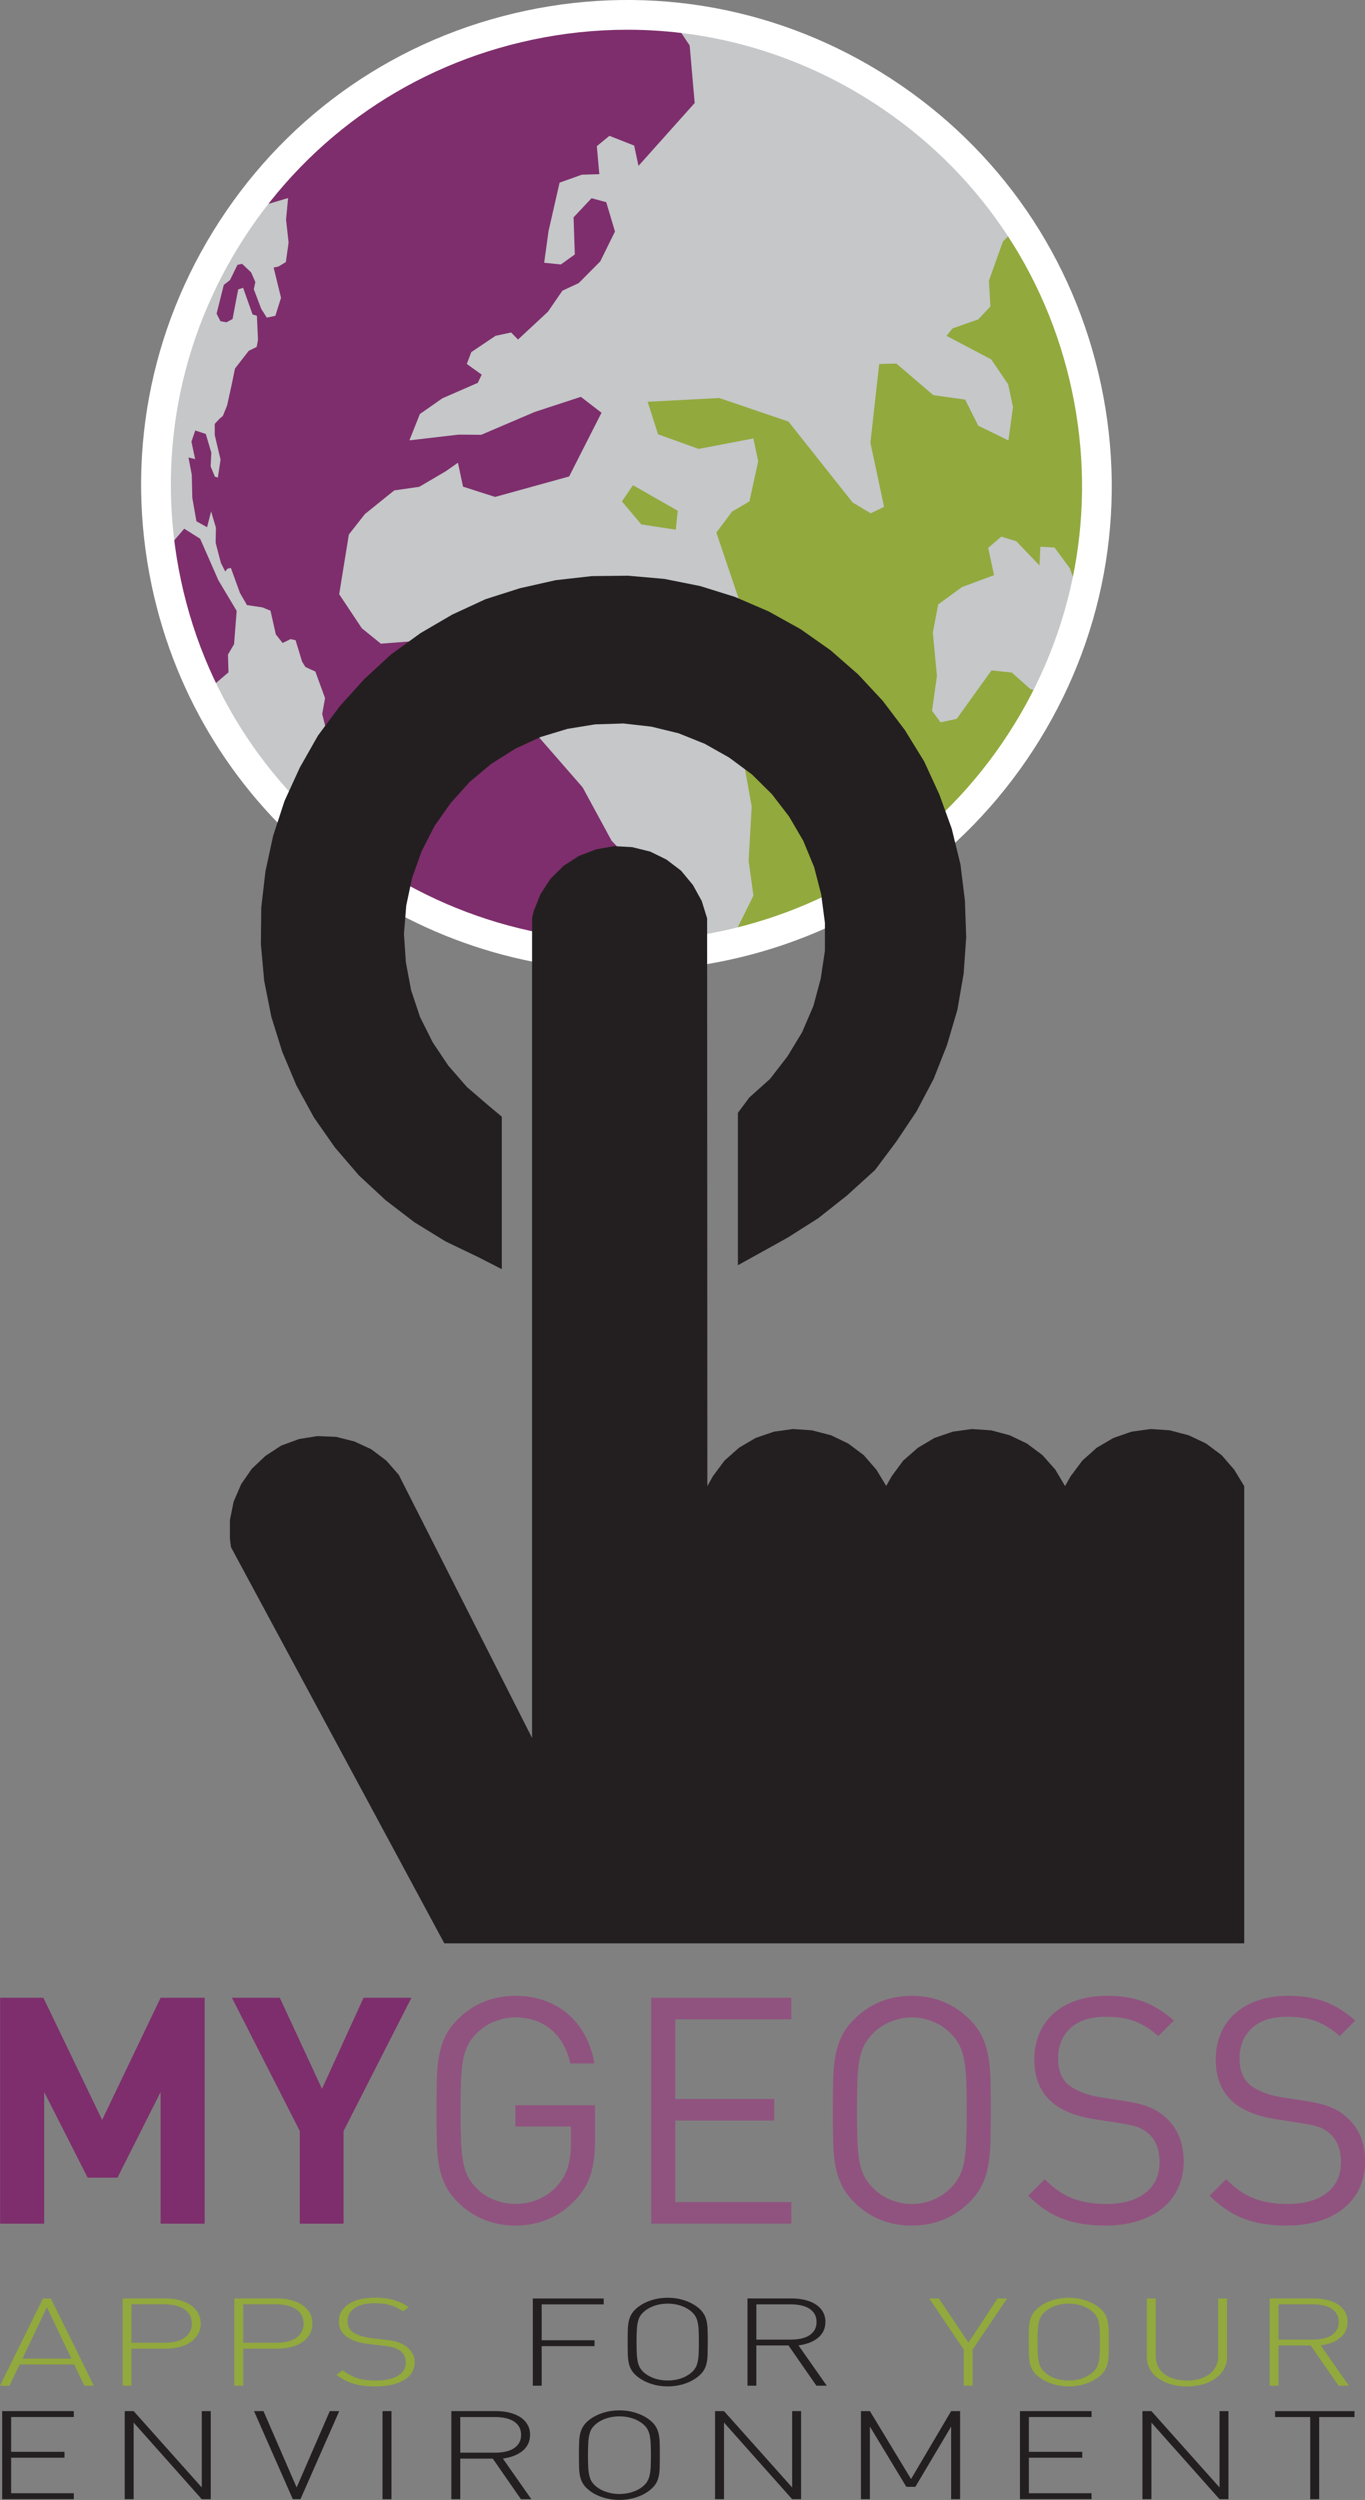 <?xml version="1.0" encoding="utf-8"?>
<!-- Generator: Adobe Illustrator 16.0.0, SVG Export Plug-In . SVG Version: 6.00 Build 0)  -->
<!DOCTYPE svg PUBLIC "-//W3C//DTD SVG 1.1//EN" "http://www.w3.org/Graphics/SVG/1.1/DTD/svg11.dtd">
<svg version="1.1" id="Calque_1" xmlns="http://www.w3.org/2000/svg" xmlns:xlink="http://www.w3.org/1999/xlink" x="0px" y="0px"
	 width="53.002px" height="97.034px" viewBox="0 0 53.002 97.034" enable-background="new 0 0 53.002 97.034" xml:space="preserve">
<rect x="0" y="0" width="53.002" height="97.034" fill="#808080" stroke="none"/>
<path fill="#7E2E6C" d="M28.103,36.623c9.818-2.087,16.085-11.738,13.999-21.557C40.015,5.249,30.364-1.02,20.546,1.067
	C10.728,3.154,4.46,12.805,6.547,22.624S18.285,38.709,28.103,36.623"/>
<path fill="#92A93D" d="M23.714,17.566c2.087,9.817,1.444,19.95,4.447,19.279c9.796-2.191,16.086-11.738,13.999-21.557
	C40.741,8.613,35.825,3.578,29.735,1.696"/>
<polygon fill="#C5C7C9" points="26.118,0.775 26.873,0.933 30.072,1.842 33.082,3.179 35.861,4.817 38.427,6.933 39.864,8.467 
	38.944,9.372 38.4,10.892 38.456,11.897 37.986,12.396 36.985,12.747 36.754,13.036 38.487,13.948 39.146,14.916 39.334,15.801 
	39.156,17.095 37.983,16.522 37.476,15.51 36.24,15.338 34.807,14.113 34.139,14.128 33.798,17.183 34.328,19.675 33.806,19.924 
	33.104,19.501 30.616,16.364 27.93,15.449 25.148,15.594 25.552,16.857 27.127,17.424 29.253,17.018 29.44,17.904 29.1,19.461 
	28.426,19.857 27.816,20.671 26.316,19.825 24.579,18.834 24.149,19.462 24.901,20.354 26.24,20.56 26.316,19.825 27.816,20.671 
	29.138,24.585 29.666,24.656 29.794,25.256 28.638,28.06 28.868,29.51 29.188,31.312 29.069,33.408 29.256,34.764 28.385,36.518 
	26.855,36.843 25.258,34.217 23.747,32.631 22.623,30.561 20.781,28.449 19.831,27.556 18.952,23.812 18.227,23.739 16.543,24.849 
	14.788,24.984 14.05,24.386 13.17,23.065 13.546,20.746 14.171,19.951 15.308,19.035 16.281,18.895 17.312,18.289 17.781,17.96 
	17.979,18.889 19.224,19.288 22.099,18.494 23.356,16.02 22.554,15.403 20.76,15.991 18.687,16.876 17.806,16.87 15.897,17.092 
	16.303,16.07 17.177,15.46 18.552,14.86 18.704,14.542 18.126,14.127 18.299,13.668 19.24,13.035 19.847,12.905 20.114,13.179 
	21.277,12.098 21.837,11.283 22.471,10.988 23.307,10.147 23.879,8.986 23.539,7.846 22.969,7.694 22.271,8.436 22.32,9.876 
	21.78,10.265 21.13,10.199 21.298,8.974 21.728,7.089 22.591,6.781 23.271,6.761 23.175,5.673 23.664,5.272 24.625,5.651 
	24.792,6.438 26.974,3.998 26.779,1.764 "/>
<polygon fill="#C5C7C9" points="42.185,23.85 41.287,26.291 40.909,27.028 40.004,26.742 39.288,26.106 38.5,26.021 37.147,27.903 
	36.52,28.036 36.189,27.59 36.38,26.237 36.221,24.555 36.429,23.46 37.354,22.786 38.597,22.325 38.371,21.266 38.879,20.83 
	39.46,21.006 40.364,21.949 40.396,21.22 40.947,21.252 41.54,22.055 "/>
<polygon fill="#C5C7C9" points="11.186,7.69 11.107,8.526 11.206,9.415 11.1,10.172 10.812,10.345 10.625,10.384 10.912,11.559 
	10.692,12.258 10.36,12.329 10.146,11.993 9.855,11.228 9.915,10.945 9.749,10.57 9.401,10.242 9.221,10.28 8.931,10.87 
	8.69,11.059 8.41,12.174 8.56,12.468 8.794,12.509 9.031,12.382 9.16,11.695 9.25,11.232 9.44,11.171 9.806,12.204 9.976,12.258 
	10.017,13.193 9.966,13.467 9.659,13.616 9.124,14.306 8.996,14.93 8.82,15.731 8.653,16.148 8.534,16.243 8.337,16.453 
	8.339,16.888 8.564,17.84 8.46,18.536 8.344,18.504 8.179,18.102 8.205,17.569 7.991,16.844 7.582,16.709 7.433,17.143 7.577,17.82 
	7.319,17.758 7.447,18.431 7.467,19.323 7.627,20.233 8.041,20.464 8.196,19.848 8.384,20.481 8.373,21.067 8.577,21.849 
	8.745,22.181 8.835,22.072 8.965,22.044 9.318,23.017 9.591,23.487 10.186,23.575 10.503,23.703 10.71,24.624 10.973,24.957 
	11.284,24.807 11.477,24.849 11.729,25.677 11.856,25.886 12.245,26.067 12.622,27.097 12.511,27.711 13.189,30.44 13.579,31.42 
	13.941,31.655 14.054,31.867 14.592,32.308 14.906,32.366 15.181,32.544 15.591,32.666 15.669,33.266 15.424,33.637 15.07,34.059 
	14.275,33.917 13.194,33.382 12.126,32.631 11.073,31.646 10.084,30.427 9.18,29.03 8.362,27.448 8.066,26.782 8.873,26.096 
	8.851,25.407 9.089,25.002 9.19,23.711 8.479,22.522 8.134,21.735 7.771,20.911 7.153,20.521 6.734,21.012 6.619,22.085 
	6.317,20.219 6.168,18.349 6.169,16.53 6.338,14.842 6.655,13.199 7.094,11.739 7.686,10.447 8.417,9.424 9.248,8.602 10.169,7.989 
	11.153,7.697 "/>
<path fill="#FFFFFF" d="M24.32,37.685c-8.702,0-16.543-6.078-18.423-14.924c-1.046-4.922-0.113-9.956,2.628-14.177
	c2.74-4.221,6.96-7.12,11.882-8.166c4.922-1.047,9.957-0.114,14.178,2.627s7.12,6.961,8.166,11.883s0.113,9.957-2.627,14.177
	c-2.741,4.22-6.961,7.121-11.883,8.167C26.926,37.551,25.613,37.685,24.32,37.685 M24.36,1.154c-1.234,0-2.477,0.13-3.713,0.393
	c-4.62,0.981-8.582,3.705-11.155,7.667c-2.572,3.962-3.448,8.688-2.466,13.308c2.027,9.539,11.437,15.648,20.975,13.622
	c4.621-0.981,8.582-3.705,11.155-7.666c2.573-3.962,3.449-8.688,2.467-13.309c-0.981-4.621-3.705-8.582-7.667-11.155
	C31.054,2.128,27.741,1.154,24.36,1.154"/>
<path fill="#90537F" d="M22.932,84.409c-0.114,0.356-0.307,0.679-0.578,0.966c-0.312,0.337-0.667,0.589-1.065,0.757
	c-0.398,0.169-0.823,0.253-1.274,0.253c-0.435,0-0.844-0.078-1.225-0.233c-0.382-0.156-0.721-0.383-1.016-0.678
	c-0.205-0.205-0.363-0.419-0.474-0.64c-0.111-0.222-0.193-0.47-0.246-0.745c-0.054-0.275-0.085-0.587-0.093-0.936
	c-0.008-0.35-0.012-0.759-0.012-1.226c0-0.468,0.004-0.877,0.012-1.226c0.008-0.35,0.039-0.66,0.093-0.937
	c0.053-0.273,0.135-0.522,0.246-0.745c0.111-0.221,0.269-0.435,0.474-0.64c0.607-0.606,1.354-0.911,2.241-0.911
	c0.419,0,0.802,0.064,1.151,0.191s0.655,0.308,0.918,0.542c0.262,0.233,0.479,0.511,0.646,0.831
	c0.168,0.319,0.284,0.673,0.351,1.059h-0.936c-0.123-0.558-0.372-0.995-0.746-1.312c-0.373-0.316-0.835-0.475-1.385-0.475
	c-0.288,0-0.565,0.057-0.831,0.167c-0.267,0.11-0.495,0.265-0.684,0.461c-0.139,0.141-0.25,0.29-0.332,0.45
	s-0.144,0.352-0.185,0.572c-0.041,0.222-0.068,0.491-0.08,0.807c-0.012,0.316-0.018,0.704-0.018,1.164
	c0,0.459,0.006,0.848,0.018,1.163c0.012,0.316,0.039,0.587,0.08,0.813c0.041,0.226,0.103,0.418,0.185,0.579
	c0.082,0.159,0.193,0.309,0.332,0.448c0.189,0.197,0.417,0.35,0.684,0.456c0.266,0.106,0.543,0.16,0.831,0.16
	c0.32,0,0.626-0.063,0.917-0.19c0.292-0.128,0.54-0.314,0.745-0.561c0.181-0.214,0.308-0.446,0.381-0.696
	c0.074-0.25,0.111-0.548,0.111-0.893v-0.665h-2.155v-0.825h3.09v1.392C23.104,83.619,23.047,84.051,22.932,84.409 M25.284,86.31
	v-8.767h5.443v0.837H26.22v3.091h3.843v0.837H26.22v3.165h4.508v0.837H25.284z M38.459,83.153c-0.008,0.349-0.039,0.66-0.092,0.936
	c-0.054,0.275-0.135,0.523-0.246,0.745c-0.111,0.221-0.269,0.435-0.474,0.64c-0.296,0.295-0.633,0.521-1.011,0.678
	c-0.378,0.155-0.788,0.233-1.23,0.233c-0.887,0-1.634-0.304-2.242-0.911c-0.205-0.205-0.363-0.419-0.473-0.64
	c-0.111-0.222-0.193-0.47-0.247-0.745s-0.084-0.587-0.092-0.936c-0.009-0.35-0.013-0.759-0.013-1.226
	c0-0.468,0.004-0.877,0.013-1.226c0.008-0.35,0.038-0.66,0.092-0.937c0.054-0.273,0.136-0.522,0.247-0.745
	c0.109-0.221,0.268-0.435,0.473-0.64c0.608-0.606,1.355-0.911,2.242-0.911c0.886,0,1.633,0.305,2.241,0.911
	c0.205,0.205,0.362,0.419,0.474,0.64c0.111,0.223,0.192,0.472,0.246,0.745c0.053,0.276,0.084,0.587,0.092,0.937
	c0.009,0.349,0.013,0.758,0.013,1.226C38.472,82.394,38.468,82.803,38.459,83.153 M37.519,80.763
	c-0.014-0.315-0.04-0.585-0.081-0.807c-0.041-0.221-0.103-0.412-0.185-0.572s-0.192-0.31-0.333-0.45
	c-0.188-0.196-0.417-0.351-0.683-0.461c-0.268-0.11-0.544-0.167-0.831-0.167c-0.288,0-0.565,0.057-0.831,0.167
	c-0.268,0.11-0.495,0.265-0.685,0.461c-0.14,0.141-0.25,0.29-0.333,0.45c-0.08,0.16-0.143,0.352-0.184,0.572
	c-0.041,0.222-0.068,0.491-0.08,0.807c-0.012,0.316-0.019,0.704-0.019,1.164c0,0.459,0.007,0.848,0.019,1.163
	c0.012,0.316,0.039,0.585,0.08,0.807s0.104,0.412,0.184,0.572c0.083,0.16,0.193,0.311,0.333,0.45
	c0.189,0.197,0.417,0.351,0.685,0.461c0.266,0.111,0.543,0.167,0.831,0.167c0.287,0,0.563-0.056,0.831-0.167
	c0.266-0.11,0.494-0.264,0.683-0.461c0.141-0.14,0.251-0.29,0.333-0.45s0.144-0.351,0.185-0.572s0.067-0.49,0.081-0.807
	c0.012-0.315,0.018-0.704,0.018-1.163C37.536,81.467,37.53,81.08,37.519,80.763 M45.743,84.937
	c-0.145,0.309-0.349,0.569-0.616,0.782c-0.267,0.214-0.587,0.378-0.96,0.493c-0.374,0.114-0.786,0.172-1.238,0.172
	c-0.656,0-1.219-0.09-1.687-0.271s-0.907-0.477-1.317-0.887l0.641-0.641c0.36,0.362,0.726,0.612,1.096,0.751
	c0.369,0.14,0.8,0.21,1.293,0.21c0.64,0,1.145-0.142,1.514-0.425c0.37-0.283,0.555-0.683,0.555-1.201
	c0-0.229-0.035-0.438-0.104-0.628c-0.07-0.188-0.175-0.344-0.313-0.468c-0.141-0.123-0.285-0.211-0.438-0.265
	s-0.388-0.104-0.708-0.153l-1.022-0.16c-0.697-0.115-1.235-0.337-1.612-0.665c-0.444-0.395-0.665-0.94-0.665-1.638
	c0-0.369,0.064-0.708,0.197-1.017c0.131-0.308,0.317-0.567,0.56-0.782c0.242-0.213,0.536-0.38,0.88-0.497
	c0.345-0.119,0.735-0.18,1.17-0.18c0.559,0,1.038,0.076,1.441,0.229c0.402,0.151,0.792,0.396,1.17,0.731l-0.604,0.604
	c-0.271-0.246-0.562-0.434-0.874-0.561c-0.312-0.128-0.701-0.19-1.17-0.19c-0.591,0-1.046,0.146-1.366,0.442
	c-0.32,0.295-0.48,0.689-0.48,1.183c0,0.442,0.131,0.779,0.395,1.01c0.14,0.115,0.313,0.213,0.523,0.295
	c0.209,0.083,0.428,0.145,0.658,0.185l0.961,0.148c0.205,0.033,0.388,0.067,0.548,0.104c0.16,0.036,0.301,0.079,0.424,0.13
	c0.123,0.049,0.237,0.104,0.339,0.166c0.104,0.061,0.199,0.133,0.29,0.215c0.492,0.419,0.738,0.998,0.738,1.736
	C45.958,84.284,45.886,84.629,45.743,84.937 M52.786,84.937c-0.144,0.309-0.349,0.569-0.616,0.782
	c-0.266,0.214-0.586,0.378-0.96,0.493c-0.374,0.114-0.786,0.172-1.237,0.172c-0.656,0-1.22-0.09-1.687-0.271
	c-0.468-0.181-0.908-0.477-1.318-0.887l0.641-0.641c0.361,0.362,0.727,0.612,1.096,0.751c0.369,0.14,0.801,0.21,1.293,0.21
	c0.64,0,1.146-0.142,1.515-0.425s0.555-0.683,0.555-1.201c0-0.229-0.035-0.438-0.105-0.628c-0.07-0.188-0.174-0.344-0.313-0.468
	c-0.14-0.123-0.285-0.211-0.438-0.265s-0.388-0.104-0.708-0.153l-1.021-0.16c-0.698-0.115-1.236-0.337-1.613-0.665
	c-0.443-0.395-0.665-0.94-0.665-1.638c0-0.369,0.066-0.708,0.197-1.017c0.131-0.308,0.317-0.567,0.56-0.782
	c0.242-0.213,0.536-0.38,0.881-0.497c0.345-0.119,0.734-0.18,1.17-0.18c0.559,0,1.038,0.076,1.44,0.229
	c0.402,0.151,0.792,0.396,1.17,0.731l-0.604,0.604c-0.27-0.246-0.562-0.434-0.873-0.561c-0.312-0.128-0.701-0.19-1.17-0.19
	c-0.591,0-1.047,0.146-1.366,0.442c-0.32,0.295-0.48,0.689-0.48,1.183c0,0.442,0.131,0.779,0.395,1.01
	c0.139,0.115,0.313,0.213,0.522,0.295c0.209,0.083,0.429,0.145,0.659,0.185l0.96,0.148c0.205,0.033,0.388,0.067,0.548,0.104
	c0.16,0.036,0.302,0.079,0.425,0.13c0.123,0.049,0.236,0.104,0.339,0.166c0.103,0.061,0.199,0.133,0.289,0.215
	c0.492,0.419,0.739,0.998,0.739,1.736C53.002,84.284,52.93,84.629,52.786,84.937"/>
<path fill="#7E2E6C" d="M7.947,77.543H6.236l-2.27,4.741l-2.281-4.741h-1.68v8.767h1.711v-5.109l1.687,3.324h1.158l1.675-3.324
	v5.109h1.711V77.543z M14.116,77.543l-1.613,3.534l-1.638-3.534H9.006l2.635,5.172v3.595h1.699v-3.595l2.635-5.172H14.116z"/>
<path fill="#231F20" d="M0.085,97.005v-3.419h2.78v0.229H0.433v1.351h2.072v0.229H0.433v1.378h2.433v0.231H0.085z M7.834,97.005
	l-2.645-2.974v2.974H4.843v-3.419h0.347l2.645,2.963v-2.963h0.348v3.419H7.834z M11.666,97.005H11.37l-1.506-3.419h0.367
	l1.287,2.963l1.287-2.963h0.367L11.666,97.005z M14.853,93.586h0.348v3.42h-0.348V93.586z M20.228,97.005l-1.094-1.575h-1.262v1.575
	h-0.347v-3.419h1.744c0.184,0,0.357,0.02,0.518,0.06s0.3,0.099,0.418,0.175c0.118,0.077,0.21,0.174,0.277,0.288
	c0.066,0.115,0.1,0.247,0.1,0.395c0,0.256-0.096,0.463-0.287,0.622c-0.191,0.157-0.447,0.258-0.769,0.3l1.107,1.58H20.228z
	 M20.16,94.2c-0.049-0.086-0.119-0.157-0.209-0.216c-0.09-0.058-0.197-0.1-0.322-0.127c-0.124-0.026-0.26-0.041-0.405-0.041h-1.352
	v1.383h1.352c0.145,0,0.281-0.013,0.405-0.04c0.125-0.027,0.232-0.069,0.322-0.128c0.09-0.058,0.16-0.13,0.209-0.216
	c0.049-0.086,0.074-0.188,0.074-0.307C20.233,94.389,20.208,94.288,20.16,94.2 M25.615,95.795c-0.005,0.141-0.021,0.264-0.049,0.369
	c-0.027,0.105-0.07,0.199-0.128,0.281c-0.058,0.081-0.139,0.16-0.242,0.237c-0.149,0.113-0.323,0.199-0.521,0.26
	c-0.197,0.062-0.405,0.091-0.624,0.091s-0.427-0.029-0.624-0.091c-0.198-0.061-0.372-0.146-0.522-0.26
	c-0.103-0.077-0.183-0.156-0.24-0.237c-0.059-0.082-0.102-0.176-0.13-0.281c-0.027-0.105-0.044-0.229-0.048-0.369
	c-0.004-0.142-0.007-0.309-0.007-0.5c0-0.192,0.003-0.357,0.007-0.497s0.021-0.261,0.048-0.367c0.028-0.106,0.071-0.2,0.13-0.284
	c0.058-0.083,0.138-0.163,0.24-0.24c0.15-0.111,0.324-0.197,0.522-0.259c0.197-0.061,0.405-0.091,0.624-0.091
	s0.427,0.03,0.624,0.091c0.197,0.062,0.371,0.147,0.521,0.259c0.104,0.077,0.185,0.157,0.242,0.24
	c0.058,0.084,0.101,0.178,0.128,0.284c0.028,0.106,0.044,0.228,0.049,0.367c0.004,0.14,0.006,0.305,0.006,0.497
	C25.621,95.487,25.619,95.654,25.615,95.795 M25.265,94.828c-0.007-0.13-0.022-0.241-0.045-0.337
	c-0.024-0.094-0.06-0.176-0.106-0.244c-0.047-0.069-0.111-0.135-0.192-0.195c-0.116-0.086-0.249-0.152-0.399-0.197
	c-0.151-0.044-0.307-0.066-0.47-0.066s-0.32,0.022-0.47,0.066c-0.15,0.045-0.283,0.111-0.399,0.197
	c-0.081,0.061-0.146,0.126-0.193,0.195c-0.048,0.068-0.083,0.15-0.105,0.244c-0.024,0.096-0.039,0.207-0.045,0.337
	c-0.007,0.13-0.011,0.285-0.011,0.468s0.004,0.339,0.011,0.469c0.006,0.129,0.021,0.241,0.045,0.336
	c0.022,0.094,0.058,0.176,0.105,0.245c0.047,0.069,0.112,0.134,0.193,0.194c0.116,0.087,0.249,0.151,0.399,0.196
	c0.149,0.045,0.307,0.068,0.47,0.068s0.318-0.023,0.47-0.068c0.15-0.045,0.283-0.109,0.399-0.196
	c0.081-0.061,0.146-0.125,0.192-0.194s0.082-0.151,0.106-0.245c0.022-0.095,0.038-0.207,0.045-0.336
	c0.006-0.13,0.01-0.286,0.01-0.469S25.271,94.958,25.265,94.828 M30.759,97.005l-2.646-2.974v2.974h-0.348v-3.419h0.348l2.646,2.963
	v-2.963h0.347v3.419H30.759z M36.932,97.005v-2.819l-1.39,2.339h-0.349l-1.415-2.339v2.819h-0.348v-3.419h0.348l1.597,2.636
	l1.557-2.636h0.348v3.419H36.932z M39.604,97.005v-3.419h2.78v0.229h-2.433v1.351h2.072v0.229h-2.072v1.378h2.433v0.231H39.604z
	 M47.354,97.005l-2.645-2.974v2.974H44.36v-3.419h0.349l2.645,2.963v-2.963H47.7v3.419H47.354z M51.223,93.816v3.189h-0.348v-3.189
	h-1.364v-0.229h3.083v0.229H51.223z"/>
<path fill="#92A93D" d="M37.767,91.196v1.403h-0.345v-1.403l-1.339-1.982h0.37l1.153,1.712l1.128-1.712h0.37L37.767,91.196z
	 M43.049,91.401c-0.005,0.14-0.021,0.261-0.049,0.366c-0.027,0.104-0.069,0.197-0.127,0.278s-0.137,0.158-0.238,0.234
	c-0.149,0.111-0.321,0.197-0.517,0.257c-0.195,0.061-0.401,0.091-0.619,0.091c-0.216,0-0.422-0.03-0.617-0.091
	c-0.195-0.06-0.367-0.146-0.517-0.257c-0.102-0.076-0.182-0.153-0.239-0.234c-0.057-0.081-0.1-0.175-0.127-0.278
	c-0.027-0.105-0.044-0.227-0.048-0.366s-0.006-0.305-0.006-0.495c0-0.189,0.002-0.354,0.006-0.492
	c0.004-0.138,0.021-0.259,0.048-0.363s0.07-0.198,0.127-0.28c0.058-0.083,0.138-0.162,0.239-0.238
	c0.149-0.11,0.321-0.196,0.517-0.257c0.195-0.06,0.401-0.091,0.617-0.091c0.218,0,0.424,0.031,0.619,0.091
	c0.195,0.061,0.367,0.146,0.517,0.257c0.102,0.076,0.181,0.155,0.238,0.238c0.058,0.082,0.1,0.176,0.127,0.28
	c0.028,0.104,0.044,0.226,0.049,0.363c0.004,0.139,0.006,0.303,0.006,0.492C43.055,91.096,43.053,91.261,43.049,91.401 M42.7,90.443
	c-0.006-0.129-0.021-0.24-0.044-0.333c-0.022-0.094-0.058-0.175-0.104-0.243c-0.048-0.067-0.111-0.132-0.191-0.191
	c-0.115-0.086-0.247-0.151-0.395-0.196c-0.149-0.044-0.305-0.066-0.467-0.066c-0.16,0-0.315,0.022-0.465,0.066
	c-0.148,0.045-0.28,0.11-0.395,0.196c-0.08,0.06-0.145,0.124-0.191,0.191c-0.047,0.068-0.082,0.149-0.104,0.243
	c-0.023,0.093-0.038,0.204-0.045,0.333c-0.007,0.128-0.01,0.282-0.01,0.463c0,0.182,0.003,0.335,0.01,0.464s0.021,0.239,0.045,0.333
	c0.022,0.094,0.058,0.175,0.104,0.242c0.047,0.068,0.111,0.132,0.191,0.193c0.114,0.085,0.246,0.149,0.395,0.195
	c0.149,0.044,0.305,0.065,0.465,0.065c0.162,0,0.317-0.021,0.467-0.065c0.147-0.046,0.279-0.11,0.395-0.195
	c0.08-0.062,0.144-0.125,0.191-0.193c0.047-0.067,0.082-0.148,0.104-0.242c0.023-0.094,0.038-0.204,0.044-0.333
	c0.007-0.129,0.01-0.282,0.01-0.464C42.71,90.725,42.707,90.571,42.7,90.443 M47.527,91.954c-0.076,0.139-0.184,0.258-0.322,0.357
	c-0.138,0.1-0.301,0.178-0.489,0.233c-0.189,0.055-0.399,0.083-0.629,0.083c-0.229,0-0.438-0.028-0.628-0.083
	c-0.188-0.056-0.352-0.134-0.489-0.233c-0.139-0.1-0.245-0.219-0.322-0.357c-0.076-0.137-0.115-0.288-0.115-0.453v-2.287h0.345
	v2.254c0,0.14,0.028,0.267,0.087,0.383c0.057,0.116,0.139,0.214,0.244,0.295c0.106,0.081,0.233,0.143,0.383,0.188
	c0.148,0.044,0.313,0.065,0.496,0.065c0.184,0,0.35-0.021,0.497-0.065c0.149-0.046,0.276-0.107,0.383-0.188s0.188-0.179,0.245-0.295
	c0.058-0.116,0.087-0.243,0.087-0.383v-2.254h0.344V91.5C47.643,91.666,47.604,91.817,47.527,91.954 M51.976,92.599l-1.083-1.561
	h-1.249v1.561H49.3v-3.386h1.726c0.183,0,0.354,0.02,0.514,0.06c0.159,0.039,0.297,0.097,0.413,0.173
	c0.117,0.076,0.209,0.171,0.275,0.286c0.064,0.114,0.098,0.244,0.098,0.389c0,0.255-0.094,0.459-0.283,0.616
	c-0.188,0.157-0.442,0.256-0.762,0.298l1.096,1.564H51.976z M51.908,89.822c-0.049-0.086-0.118-0.156-0.207-0.214
	c-0.089-0.057-0.195-0.099-0.318-0.126s-0.258-0.04-0.401-0.04h-1.338v1.369h1.338c0.144,0,0.278-0.014,0.401-0.04
	c0.123-0.028,0.229-0.069,0.318-0.126c0.089-0.058,0.158-0.129,0.207-0.214c0.049-0.086,0.073-0.188,0.073-0.305
	S51.957,89.908,51.908,89.822"/>
<path fill="#231F20" d="M21.033,89.442v1.394h2.052v0.228h-2.052v1.536h-0.344v-3.386h2.753v0.229H21.033z M27.475,91.401
	c-0.004,0.14-0.02,0.261-0.048,0.366c-0.026,0.104-0.069,0.197-0.127,0.278c-0.057,0.081-0.137,0.158-0.238,0.234
	c-0.149,0.111-0.321,0.197-0.517,0.257c-0.196,0.061-0.4,0.091-0.618,0.091c-0.217,0-0.423-0.03-0.617-0.091
	c-0.196-0.06-0.368-0.146-0.517-0.257c-0.102-0.076-0.182-0.153-0.239-0.234s-0.1-0.175-0.128-0.278
	c-0.026-0.105-0.043-0.227-0.048-0.366c-0.004-0.14-0.006-0.305-0.006-0.495c0-0.189,0.002-0.354,0.006-0.492
	c0.005-0.138,0.021-0.259,0.048-0.363c0.028-0.104,0.07-0.198,0.128-0.28c0.058-0.083,0.138-0.162,0.239-0.238
	c0.148-0.11,0.32-0.196,0.517-0.257c0.194-0.06,0.4-0.091,0.617-0.091c0.218,0,0.422,0.031,0.618,0.091
	c0.195,0.061,0.367,0.146,0.517,0.257c0.102,0.076,0.182,0.155,0.238,0.238c0.058,0.082,0.101,0.176,0.127,0.28
	c0.028,0.104,0.044,0.226,0.048,0.363c0.005,0.139,0.008,0.303,0.008,0.492C27.482,91.096,27.479,91.261,27.475,91.401
	 M27.128,90.443c-0.006-0.129-0.021-0.24-0.044-0.333c-0.023-0.094-0.059-0.175-0.105-0.243c-0.047-0.067-0.11-0.132-0.191-0.191
	c-0.114-0.086-0.246-0.151-0.395-0.196c-0.149-0.044-0.305-0.066-0.466-0.066c-0.162,0-0.315,0.022-0.465,0.066
	c-0.148,0.045-0.281,0.11-0.395,0.196c-0.081,0.06-0.146,0.124-0.191,0.191c-0.047,0.068-0.083,0.149-0.104,0.243
	c-0.024,0.093-0.039,0.204-0.045,0.333c-0.008,0.128-0.011,0.282-0.011,0.463c0,0.182,0.003,0.335,0.011,0.464
	c0.006,0.129,0.021,0.239,0.045,0.333c0.021,0.094,0.058,0.175,0.104,0.242c0.046,0.068,0.11,0.132,0.191,0.193
	c0.113,0.085,0.246,0.149,0.395,0.195c0.149,0.044,0.303,0.065,0.465,0.065c0.161,0,0.316-0.021,0.466-0.065
	c0.148-0.046,0.28-0.11,0.395-0.195c0.081-0.062,0.145-0.125,0.191-0.193c0.047-0.067,0.082-0.148,0.105-0.242
	s0.038-0.204,0.044-0.333s0.009-0.282,0.009-0.464C27.137,90.725,27.134,90.571,27.128,90.443 M31.7,92.599l-1.083-1.561h-1.249
	v1.561h-0.344v-3.386h1.726c0.183,0,0.354,0.02,0.514,0.06c0.159,0.039,0.298,0.097,0.413,0.173
	c0.117,0.076,0.209,0.171,0.275,0.286c0.065,0.114,0.098,0.244,0.098,0.389c0,0.255-0.094,0.459-0.282,0.616
	c-0.189,0.157-0.443,0.256-0.763,0.298l1.097,1.564H31.7z M31.633,89.822c-0.049-0.086-0.118-0.156-0.207-0.214
	c-0.089-0.057-0.195-0.099-0.318-0.126s-0.258-0.04-0.401-0.04h-1.338v1.369h1.338c0.144,0,0.278-0.014,0.401-0.04
	c0.123-0.028,0.229-0.069,0.318-0.126c0.089-0.058,0.158-0.129,0.207-0.214c0.049-0.086,0.073-0.188,0.073-0.305
	S31.682,89.908,31.633,89.822"/>
<path fill="#92A93D" d="M3.275,92.599L2.88,91.776H0.764l-0.395,0.823H0l1.669-3.386h0.306l1.67,3.386H3.275z M1.822,89.555
	l-0.949,1.993h1.899L1.822,89.555z M7.688,90.602c-0.07,0.12-0.166,0.223-0.287,0.307s-0.266,0.147-0.433,0.189
	c-0.168,0.043-0.35,0.064-0.545,0.064H5.104v1.437H4.76v-3.386h1.663c0.195,0,0.377,0.021,0.545,0.066
	c0.167,0.045,0.312,0.107,0.433,0.19c0.121,0.082,0.217,0.184,0.287,0.304c0.07,0.121,0.105,0.26,0.105,0.414
	C7.793,90.343,7.758,90.481,7.688,90.602 M7.369,89.857c-0.053-0.093-0.127-0.171-0.22-0.232c-0.093-0.062-0.205-0.108-0.335-0.139
	c-0.129-0.029-0.272-0.045-0.429-0.045H5.104v1.493h1.281c0.157,0,0.3-0.015,0.429-0.045c0.13-0.03,0.242-0.076,0.335-0.138
	c0.093-0.062,0.167-0.14,0.22-0.233c0.053-0.093,0.08-0.203,0.08-0.33S7.422,89.952,7.369,89.857 M12.027,90.602
	c-0.07,0.12-0.166,0.223-0.287,0.307s-0.266,0.147-0.433,0.189c-0.168,0.043-0.349,0.064-0.545,0.064H9.443v1.437H9.099v-3.386
	h1.663c0.196,0,0.377,0.021,0.545,0.066c0.167,0.045,0.312,0.107,0.433,0.19c0.121,0.082,0.217,0.184,0.287,0.304
	c0.07,0.121,0.105,0.26,0.105,0.414C12.132,90.343,12.097,90.481,12.027,90.602 M11.708,89.857c-0.053-0.093-0.126-0.171-0.22-0.232
	c-0.093-0.062-0.205-0.108-0.334-0.139c-0.13-0.029-0.273-0.045-0.43-0.045H9.443v1.493h1.281c0.157,0,0.3-0.015,0.43-0.045
	c0.129-0.03,0.241-0.076,0.334-0.138c0.094-0.062,0.167-0.14,0.22-0.233c0.053-0.093,0.08-0.203,0.08-0.33
	S11.761,89.952,11.708,89.857 M15.694,92.375c-0.272,0.168-0.646,0.252-1.122,0.252c-0.17,0-0.323-0.008-0.461-0.026
	c-0.138-0.017-0.268-0.044-0.389-0.081c-0.121-0.036-0.236-0.083-0.344-0.14c-0.109-0.057-0.214-0.124-0.316-0.2L13.304,92
	c0.102,0.077,0.201,0.14,0.297,0.19c0.095,0.051,0.194,0.093,0.296,0.124s0.209,0.054,0.322,0.066
	c0.112,0.013,0.236,0.019,0.373,0.019c0.36,0,0.645-0.061,0.854-0.183c0.207-0.122,0.312-0.294,0.312-0.516
	c0-0.206-0.083-0.364-0.249-0.477c-0.042-0.024-0.083-0.047-0.121-0.065c-0.038-0.02-0.082-0.035-0.131-0.049
	c-0.049-0.012-0.105-0.023-0.168-0.034c-0.064-0.012-0.143-0.022-0.236-0.031l-0.529-0.062c-0.344-0.038-0.614-0.12-0.809-0.247
	c-0.238-0.148-0.357-0.356-0.357-0.623c0-0.285,0.125-0.512,0.376-0.678c0.25-0.166,0.595-0.25,1.032-0.25
	c0.28,0,0.52,0.029,0.717,0.087c0.198,0.058,0.394,0.149,0.589,0.275l-0.223,0.166c-0.072-0.047-0.144-0.09-0.216-0.128
	c-0.073-0.038-0.151-0.071-0.236-0.099c-0.085-0.025-0.181-0.048-0.287-0.063c-0.106-0.016-0.227-0.024-0.363-0.024
	c-0.331,0-0.59,0.063-0.774,0.189c-0.185,0.125-0.277,0.296-0.277,0.512c0,0.196,0.078,0.344,0.235,0.443
	c0.081,0.05,0.182,0.094,0.303,0.13c0.121,0.037,0.245,0.062,0.373,0.079l0.49,0.057c0.107,0.013,0.2,0.025,0.281,0.038
	s0.151,0.028,0.213,0.045c0.062,0.019,0.118,0.039,0.169,0.062c0.051,0.023,0.1,0.05,0.146,0.079c0.124,0.075,0.221,0.17,0.29,0.282
	c0.07,0.113,0.106,0.238,0.106,0.374C16.102,91.978,15.966,92.207,15.694,92.375"/>
<polygon fill="#231F20" points="28.652,48.955 28.652,49.109 30.577,48.042 31.767,47.288 32.884,46.405 33.974,45.417 
	34.798,44.317 35.586,43.141 36.252,41.88 36.772,40.561 37.174,39.198 37.417,37.798 37.517,36.383 37.467,34.959 37.294,33.551 
	36.956,32.167 36.475,30.838 35.885,29.554 35.136,28.338 34.277,27.203 33.32,26.175 32.248,25.238 31.078,24.415 29.842,23.73 
	28.539,23.169 27.189,22.748 25.794,22.47 24.385,22.346 22.982,22.361 21.573,22.52 20.189,22.832 18.85,23.258 17.56,23.855 
	16.33,24.573 15.184,25.402 14.137,26.365 13.19,27.416 12.347,28.551 11.642,29.792 11.047,31.091 10.606,32.44 10.308,33.815 
	10.144,35.229 10.13,36.652 10.258,38.067 10.535,39.464 10.958,40.82 11.508,42.128 12.192,43.378 13.002,44.535 13.934,45.621 
	14.971,46.583 16.092,47.442 17.303,48.186 18.582,48.8 19.484,49.262 19.484,43.344 18.964,42.908 18.131,42.193 17.406,41.36 
	16.802,40.458 16.31,39.476 15.963,38.433 15.759,37.347 15.685,36.25 15.775,35.144 16.003,34.073 16.369,33.045 16.871,32.064 
	17.496,31.175 18.234,30.353 19.063,29.658 19.996,29.067 20.988,28.607 22.039,28.289 23.106,28.116 24.203,28.081 25.289,28.204 
	26.35,28.462 27.363,28.869 28.314,29.405 29.198,30.06 29.971,30.824 30.642,31.697 31.192,32.64 31.614,33.661 31.886,34.717 
	32.031,35.819 32.031,36.905 31.867,37.992 31.583,39.048 31.143,40.07 30.577,41.002 29.903,41.875 29.094,42.6 28.652,43.195 "/>
<polygon fill="#231F20" points="8.968,60.051 17.252,75.429 48.312,75.429 48.312,57.684 47.924,57.045 47.434,56.48 46.828,56.028 
	46.157,55.71 45.423,55.517 44.685,55.467 43.94,55.568 43.231,55.815 42.586,56.192 42.025,56.693 41.574,57.298 41.352,57.684 
	41.356,57.684 40.979,57.045 40.478,56.48 39.873,56.028 39.208,55.71 38.484,55.517 37.734,55.467 37,55.568 36.281,55.815 
	35.646,56.192 35.071,56.693 34.625,57.298 34.406,57.684 34.416,57.684 34.029,57.045 33.538,56.48 32.934,56.028 32.269,55.71 
	31.528,55.517 30.794,55.467 30.056,55.568 29.337,55.815 28.697,56.192 28.131,56.693 27.681,57.298 27.466,57.684 27.457,35.645 
	27.248,34.971 26.905,34.35 26.445,33.795 25.879,33.364 25.25,33.055 24.549,32.882 23.845,32.842 23.151,32.966 22.486,33.22 
	21.89,33.601 21.374,34.113 20.988,34.704 20.72,35.373 20.66,35.645 20.66,67.458 15.481,57.239 15,56.693 14.415,56.251 
	13.761,55.95 13.055,55.771 12.327,55.741 11.613,55.855 10.922,56.108 10.308,56.509 9.777,57.01 9.365,57.606 9.073,58.281 
	8.928,58.996 8.928,59.723 "/>
</svg>
